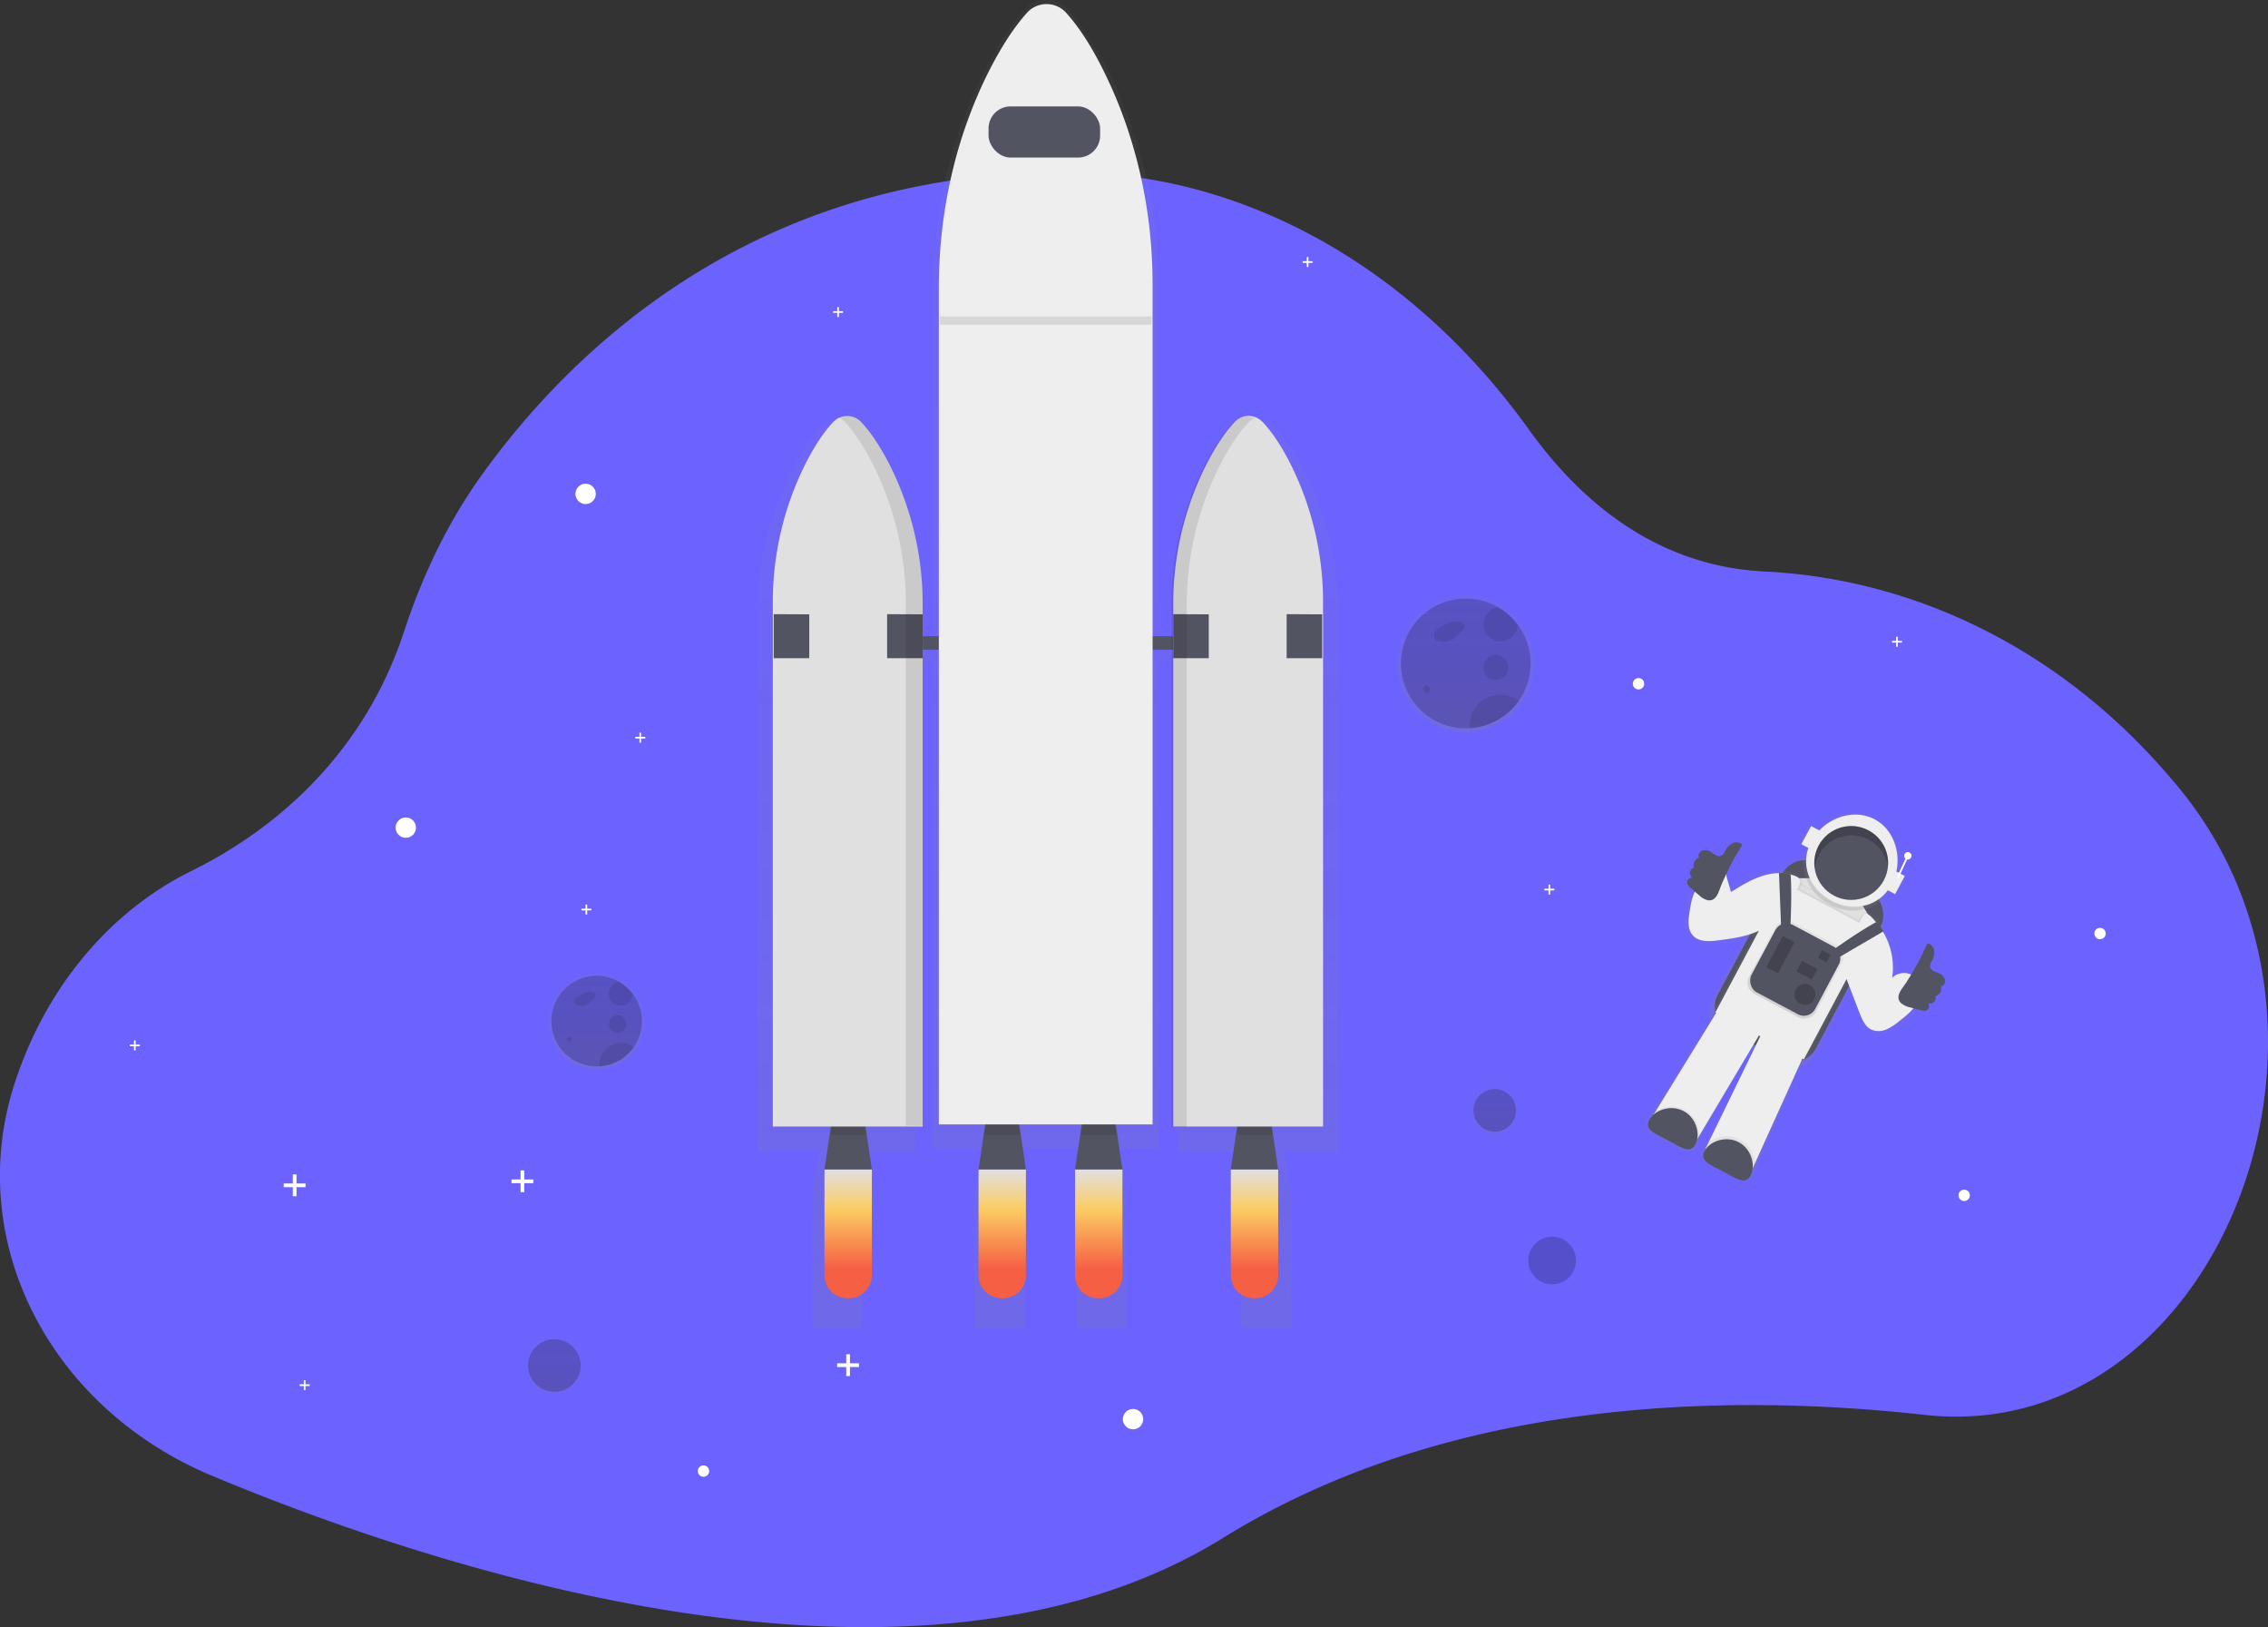 <svg xmlns="http://www.w3.org/2000/svg" xmlns:xlink="http://www.w3.org/1999/xlink" id="a7f037b1-1ba7-4629-8cc3-b3a3163638de" width="1135.18" height="814.22" data-name="Layer 1" viewBox="0 0 1135.18 814.22"><rect x="0" y="0" width="1135.18" height="814.22" fill="#333333" stroke="none"/><defs><linearGradient id="3e46dd13-459a-49e8-af7c-f12b6d999bf6" x1="277.46" x2="277.46" y1="697.11" y2="669.52" gradientUnits="userSpaceOnUse"><stop offset="0" stop-color="gray" stop-opacity=".25"/><stop offset=".54" stop-color="gray" stop-opacity=".12"/><stop offset="1" stop-color="gray" stop-opacity=".1"/></linearGradient><linearGradient id="37af1bda-9495-41fb-8288-207b72e63f4f" x1="748.15" x2="748.15" y1="567.16" y2="544.13" xlink:href="#3e46dd13-459a-49e8-af7c-f12b6d999bf6"/><linearGradient id="ffa80d9d-f94e-4fc6-af50-7242360bd602" x1="556.93" x2="556.93" y1="707.16" y2="42.89" xlink:href="#3e46dd13-459a-49e8-af7c-f12b6d999bf6"/><linearGradient id="2f88a91a-9c1f-46fb-a4ce-c661fb27ae40" x1="456.95" x2="456.95" y1="628.14" y2="692.54" gradientUnits="userSpaceOnUse"><stop offset="0" stop-color="#e0e0e0"/><stop offset=".31" stop-color="#fccc63"/><stop offset=".77" stop-color="#f55f44"/></linearGradient><linearGradient id="05259978-803a-45e8-b8b5-97b552edcb85" x1="534.05" x2="534.05" y1="628.14" y2="692.54" xlink:href="#2f88a91a-9c1f-46fb-a4ce-c661fb27ae40"/><linearGradient id="5c39a74e-5e59-4415-b752-703a3fffee2a" x1="582.35" x2="582.35" y1="628.14" y2="692.54" xlink:href="#2f88a91a-9c1f-46fb-a4ce-c661fb27ae40"/><linearGradient id="d7f6cccc-6a0f-4e3d-828b-6d7dc4b7481b" x1="660.3" x2="660.3" y1="628.14" y2="692.54" xlink:href="#2f88a91a-9c1f-46fb-a4ce-c661fb27ae40"/><linearGradient id="d8b67709-3c19-4550-a3e0-86074d811eb7" x1="766.05" x2="766.05" y1="409.23" y2="340.57" xlink:href="#3e46dd13-459a-49e8-af7c-f12b6d999bf6"/><linearGradient id="3e509778-a030-4d68-b2a4-c64a3ac4f253" x1="331.05" x2="331.05" y1="577.85" y2="529.94" xlink:href="#3e46dd13-459a-49e8-af7c-f12b6d999bf6"/><linearGradient id="8106a0a8-6eb7-4dbb-9969-62b3885817e2" x1="1089.71" x2="1089.71" y1="391.13" y2="291.42" gradientTransform="translate(1273.91 -565.8) rotate(90)" xlink:href="#3e46dd13-459a-49e8-af7c-f12b6d999bf6"/><linearGradient id="e60b1eb1-24c6-4ffa-b9e3-ca42930483a3" x1="1089.71" x2="1089.71" y1="446.08" y2="303.08" gradientTransform="translate(131.08 -289.39) rotate(28.03)" xlink:href="#3e46dd13-459a-49e8-af7c-f12b6d999bf6"/><linearGradient id="d0ce0e06-e5c2-44aa-bb47-05706c8ef26f" x1="1090.01" x2="1090.01" y1="308.91" y2="259.34" gradientTransform="translate(131.08 -289.39) rotate(28.03)" xlink:href="#3e46dd13-459a-49e8-af7c-f12b6d999bf6"/><linearGradient id="a4a35fa4-778a-4359-8c4d-261def49668d" x1="1074.15" x2="1074.15" y1="451.93" y2="433.7" gradientTransform="translate(131.08 -289.39) rotate(28.03)" xlink:href="#3e46dd13-459a-49e8-af7c-f12b6d999bf6"/><linearGradient id="4bbacd58-6e16-4c21-836d-548c96a127a7" x1="1105.64" x2="1105.64" y1="451.93" y2="433.7" gradientTransform="translate(131.08 -289.39) rotate(28.03)" xlink:href="#3e46dd13-459a-49e8-af7c-f12b6d999bf6"/><linearGradient id="eb70dcce-e6f3-4a8b-b07f-dae47734eaed" x1="1090.3" x2="1090.3" y1="366.06" y2="325.24" gradientTransform="translate(1276.74 -562.25) rotate(90)" xlink:href="#3e46dd13-459a-49e8-af7c-f12b6d999bf6"/></defs><title>outer space</title><path fill="#6c63ff" d="M1023.41,751.25a140,140,0,0,1-27.7-.36c-101.12-11.19-238.82-8-351.07,61.54C489.4,908.6,246.11,826.27,138.79,781.48c-82-34.21-124.58-118-99-196.65q.54-1.66,1.12-3.33C57,534.76,88.76,498.18,128.09,478.79c34.28-16.9,84.33-52.19,106.6-120,9.2-28,21.82-54.33,38.21-77.3,43.89-61.51,135.77-153,293.79-152.43a254.71,254.71,0,0,1,81.41,13.78c57.73,19.68,109.87,59.67,149.63,115.1,25.37,35.37,63.39,68.23,117.82,70.92,75.54,3.74,147.63,38.91,201.71,101.5,1.56,1.8,3.1,3.61,4.64,5.44C1218.19,550.44,1151.31,740.07,1023.41,751.25Z" transform="translate(-32.41 -42.89)"/><g opacity=".7"><circle cx="277.46" cy="683.31" r="13.8" fill="url(#3e46dd13-459a-49e8-af7c-f12b6d999bf6)"/></g><circle cx="277.46" cy="683.31" r="13.18" opacity=".2"/><circle cx="203.11" cy="414.14" r="5.1" fill="#fff"/><circle cx="567.11" cy="710.14" r="5.1" fill="#fff"/><circle cx="352.11" cy="736.14" r="2.85" fill="#fff"/><circle cx="983.11" cy="598.14" r="2.85" fill="#fff"/><circle cx="820.11" cy="342.14" r="2.85" fill="#fff"/><circle cx="1051.11" cy="467.14" r="2.85" fill="#fff"/><circle cx="293.11" cy="247.14" r="5.1" fill="#fff"/><polygon fill="#fff" points="152.94 592.21 148.4 592.21 148.4 587.67 146.55 587.67 146.55 592.21 142.01 592.21 142.01 594.06 146.55 594.06 146.55 598.59 148.4 598.59 148.4 594.06 152.94 594.06 152.94 592.21"/><polygon fill="#fff" points="266.94 590.21 262.4 590.21 262.4 585.67 260.55 585.67 260.55 590.21 256.01 590.21 256.01 592.06 260.55 592.06 260.55 596.59 262.4 596.59 262.4 592.06 266.94 592.06 266.94 590.21"/><polygon fill="#fff" points="429.94 682.21 425.4 682.21 425.4 677.67 423.55 677.67 423.55 682.21 419.01 682.21 419.01 684.06 423.55 684.06 423.55 688.59 425.4 688.59 425.4 684.06 429.94 684.06 429.94 682.21"/><polygon fill="#fff" points="656.97 130.71 654.9 130.71 654.9 128.64 654.06 128.64 654.06 130.71 651.99 130.71 651.99 131.55 654.06 131.55 654.06 133.62 654.9 133.62 654.9 131.55 656.97 131.55 656.97 130.71"/><polygon fill="#fff" points="951.97 320.71 949.9 320.71 949.9 318.64 949.06 318.64 949.06 320.71 946.99 320.71 946.99 321.55 949.06 321.55 949.06 323.62 949.9 323.62 949.9 321.55 951.97 321.55 951.97 320.71"/><polygon fill="#fff" points="777.97 444.71 775.9 444.71 775.9 442.64 775.06 442.64 775.06 444.71 772.99 444.71 772.99 445.55 775.06 445.55 775.06 447.62 775.9 447.62 775.9 445.55 777.97 445.55 777.97 444.71"/><polygon fill="#fff" points="69.97 522.71 67.9 522.71 67.9 520.64 67.06 520.64 67.06 522.71 64.99 522.71 64.99 523.55 67.06 523.55 67.06 525.62 67.9 525.62 67.9 523.55 69.97 523.55 69.97 522.71"/><polygon fill="#fff" points="154.97 692.71 152.9 692.71 152.9 690.64 152.06 690.64 152.06 692.71 149.99 692.71 149.99 693.55 152.06 693.55 152.06 695.62 152.9 695.62 152.9 693.55 154.97 693.55 154.97 692.71"/><polygon fill="#fff" points="421.97 155.71 419.9 155.71 419.9 153.64 419.06 153.64 419.06 155.71 416.99 155.71 416.99 156.55 419.06 156.55 419.06 158.62 419.9 158.62 419.9 156.55 421.97 156.55 421.97 155.71"/><polygon fill="#fff" points="295.97 454.71 293.9 454.71 293.9 452.64 293.06 452.64 293.06 454.71 290.99 454.71 290.99 455.55 293.06 455.55 293.06 457.62 293.9 457.62 293.9 455.55 295.97 455.55 295.97 454.71"/><polygon fill="#fff" points="322.97 368.71 320.9 368.71 320.9 366.64 320.06 366.64 320.06 368.71 317.99 368.71 317.99 369.55 320.06 369.55 320.06 371.62 320.9 371.62 320.9 369.55 322.97 369.55 322.97 368.71"/><g opacity=".7"><circle cx="748.15" cy="555.65" r="11.52" fill="url(#37af1bda-9495-41fb-8288-207b72e63f4f)"/></g><circle cx="748.15" cy="555.65" r="10.67" opacity=".2"/><circle cx="776.88" cy="630.76" r="11.93" opacity=".2"/><g opacity=".7"><path fill="url(#ffa80d9d-f94e-4fc6-af50-7242360bd602)" d="M702.38,349.92a154.82,154.82,0,0,0-17.5-72c-5.49-10.44-10.5-16.92-14.35-20.91a10.25,10.25,0,0,0-11.75-2.26,10.57,10.57,0,0,0-4.11,2.65c-5.21,5.4-9.92,12.54-14,20.13a155.43,155.43,0,0,0-18.37,74v15.49h-9.93V187c0-37.72-8.44-74.93-25-107.93-7.84-15.64-15-25.36-20.49-31.33a14.21,14.21,0,0,0-21.35,0c-7.44,8.09-14.16,18.79-20,30.16-17.39,33.72-26.22,72-26.22,110.82V366.94h-8.58V350.71a155.43,155.43,0,0,0-18.37-74c-4.11-7.59-8.82-14.73-14-20.13a10.26,10.26,0,0,0-12-2.19l.36.2a10.61,10.61,0,0,0-3.35,2.34c-3.86,4-8.86,10.47-14.35,20.91a154.82,154.82,0,0,0-17.5,72v269h30.65L438.78,641v66.13h25.06V641l-3.35-22.12h30.2v-245h8.58V617.82h24.47L520.23,641v66.13h25.06V641l-3.51-23.21h33L571.25,641v66.13h25.06V641l-3.51-23.21h19.54V373.91h9.93V619.28h8.06v-.37h26.62L653.6,641v66.13h25.06V641l-3.35-22.12h27.07Z" transform="translate(-32.41 -42.89)"/></g><polygon fill="#535461" points="436.4 585.25 412.67 585.25 416.91 556.44 432.16 556.44 436.4 585.25"/><g opacity=".1"><polygon points="415.73 567.88 433.34 567.88 432.16 559.83 416.91 559.83 415.73 567.88"/></g><polygon fill="#535461" points="639.75 585.25 616.03 585.25 620.26 556.44 635.52 556.44 639.75 585.25"/><g opacity=".1"><polygon points="619.08 567.88 636.7 567.88 635.52 559.83 620.26 559.83 619.08 567.88"/></g><polygon fill="#535461" points="513.5 585.25 489.78 585.25 494.01 556.44 509.27 556.44 513.5 585.25"/><g opacity=".1"><polygon points="492.83 567.88 510.45 567.88 509.27 559.83 494.01 559.83 492.83 567.88"/></g><polygon fill="#535461" points="561.8 585.25 538.08 585.25 542.31 556.44 557.56 556.44 561.8 585.25"/><g opacity=".1"><polygon points="541.13 567.88 558.75 567.88 557.56 559.83 542.31 559.83 541.13 567.88"/></g><rect width="169.46" height="6.78" x="436.4" y="318.35" fill="#535461"/><path fill="#e0e0e0" d="M664.46,254.16a9.55,9.55,0,0,0-14.16,0c-4.93,5.26-9.39,12.21-13.28,19.6a154.84,154.84,0,0,0-17.39,72V606.6h75V344.66a154.27,154.27,0,0,0-16.57-70.14C672.85,264.36,668.11,258,664.46,254.16Z" transform="translate(-32.41 -42.89)"/><path fill="#e0e0e0" d="M449.39,254.16a9.55,9.55,0,0,1,14.16,0c4.93,5.26,9.39,12.21,13.28,19.6a154.84,154.84,0,0,1,17.39,72V606.6h-75V344.66a154.27,154.27,0,0,1,16.57-70.14C441,264.36,445.74,258,449.39,254.16Z" transform="translate(-32.41 -42.89)"/><polygon fill="#535461" points="387.25 307.33 405.05 307.42 405.05 329.36 387.25 329.36 387.25 307.33"/><polygon fill="#535461" points="444.02 307.33 461.82 307.42 461.82 329.36 444.02 329.36 444.02 307.33"/><polygon fill="#535461" points="587.22 307.33 605.01 307.42 605.01 329.36 587.22 329.36 587.22 307.33"/><polygon fill="#535461" points="643.99 307.33 661.78 307.42 661.78 329.36 643.99 329.36 643.99 307.33"/><g opacity=".1"><path d="M476.84,273.42c-3.89-7.39-8.35-14.34-13.28-19.6a9.52,9.52,0,0,0-11.33-2.13,10.11,10.11,0,0,1,2.86,2.13c4.93,5.26,9.39,12.21,13.28,19.6a154.84,154.84,0,0,1,17.39,72v260.8h8.47V345.43A154.84,154.84,0,0,0,476.84,273.42Z" transform="translate(-32.41 -42.89)"/></g><g opacity=".1"><path d="M643.8,274.14c3.89-7.39,8.35-14.34,13.28-19.6a10.07,10.07,0,0,1,3.28-2.34,9.54,9.54,0,0,0-10.9,2.34c-4.93,5.26-9.39,12.21-13.28,19.6a154.84,154.84,0,0,0-17.39,72V607h7.63V346.16A154.84,154.84,0,0,1,643.8,274.14Z" transform="translate(-32.41 -42.89)"/></g><path fill="url(#2f88a91a-9c1f-46fb-a4ce-c661fb27ae40)" d="M457.27,692.54h-.65A11.54,11.54,0,0,1,445.08,681V628.14h23.72V681A11.54,11.54,0,0,1,457.27,692.54Z" transform="translate(-32.41 -42.89)"/><path fill="url(#05259978-803a-45e8-b8b5-97b552edcb85)" d="M534.38,692.54h-.65A11.54,11.54,0,0,1,522.19,681V628.14h23.72V681A11.54,11.54,0,0,1,534.38,692.54Z" transform="translate(-32.41 -42.89)"/><path fill="url(#5c39a74e-5e59-4415-b752-703a3fffee2a)" d="M582.67,692.54H582A11.54,11.54,0,0,1,570.49,681V628.14h23.72V681A11.54,11.54,0,0,1,582.67,692.54Z" transform="translate(-32.41 -42.89)"/><path fill="url(#d7f6cccc-6a0f-4e3d-828b-6d7dc4b7481b)" d="M660.63,692.54H660A11.54,11.54,0,0,1,648.44,681V628.14h23.72V681A11.54,11.54,0,0,1,660.63,692.54Z" transform="translate(-32.41 -42.89)"/><path fill="#eee" d="M566.34,49.64a13.2,13.2,0,0,0-20.21,0c-7,7.88-13.41,18.3-19,29.37-16.47,32.84-24.82,70.12-24.82,107.92V605.54h107V185.25c0-36.73-8-73-23.64-105.1C578.32,64.92,571.55,55.45,566.34,49.64Z" transform="translate(-32.41 -42.89)"/><rect width="55.84" height="25.59" x="494.79" y="53.25" fill="#535461" rx="11" ry="11"/><g opacity=".1"><rect width="105.91" height="4.11" x="470.48" y="158.35"/></g><path fill="url(#d8b67709-3c19-4550-a3e0-86074d811eb7)" d="M793.45,354.22h0a34.65,34.65,0,0,0-10.23-9.05h0A34.33,34.33,0,1,0,766,409.23c.73,0,1.46,0,2.17-.07a34.33,34.33,0,0,0,25.23-54.93Z" transform="translate(-32.41 -42.89)"/><path d="M798.5,374.9a32.45,32.45,0,0,1-30.4,32.38c-.68,0-1.37.07-2.06.07a32.45,32.45,0,1,1,16.23-60.56h0a32.76,32.76,0,0,1,9.67,8.56h0A32.28,32.28,0,0,1,798.5,374.9Z" opacity=".2" transform="translate(-32.41 -42.89)"/><path d="M758.06,354.31a35.32,35.32,0,0,0-4.84,2.55,7.66,7.66,0,0,0-2.59,2.32,3,3,0,0,0-.07,3.3c.79,1.08,2.31,1.25,3.65,1.32a6.92,6.92,0,0,0,6.63-2.19l2.79-2.53c1-.88,2-2.09,1.61-3.32a2.94,2.94,0,0,0-2.37-1.6,9.84,9.84,0,0,0-7,1.23" opacity=".1" transform="translate(-32.41 -42.89)"/><g opacity=".1"><circle cx="714" cy="344.82" r="1.71"/></g><g opacity=".1"><circle cx="748.72" cy="334" r="6.26"/></g><g opacity=".1"><path d="M792,355.35h0a8.54,8.54,0,1,1-9.67-8.56h0A32.76,32.76,0,0,1,792,355.35Z" transform="translate(-32.41 -42.89)"/></g><g opacity=".1"><path d="M792.58,393.58a32.37,32.37,0,0,1-24.47,13.7c0-.44-.06-.9-.06-1.35a15.37,15.37,0,0,1,24.54-12.34Z" transform="translate(-32.41 -42.89)"/></g><path fill="url(#3e509778-a030-4d68-b2a4-c64a3ac4f253)" d="M350.17,539.47h0a24.18,24.18,0,0,0-7.14-6.32h0a24,24,0,1,0-12,44.7c.51,0,1,0,1.52-.05a23.95,23.95,0,0,0,17.6-38.33Z" transform="translate(-32.41 -42.89)"/><path d="M353.69,553.9a22.64,22.64,0,0,1-21.21,22.59c-.47,0-1,0-1.43,0a22.64,22.64,0,1,1,11.32-42.25h0a22.85,22.85,0,0,1,6.74,6h0A22.52,22.52,0,0,1,353.69,553.9Z" opacity=".2" transform="translate(-32.41 -42.89)"/><path d="M325.47,539.54a24.64,24.64,0,0,0-3.38,1.78,5.35,5.35,0,0,0-1.8,1.62,2.12,2.12,0,0,0,0,2.31,3.24,3.24,0,0,0,2.55.92,4.83,4.83,0,0,0,4.62-1.53l1.95-1.77c.68-.61,1.42-1.46,1.12-2.32a2.05,2.05,0,0,0-1.65-1.12,6.86,6.86,0,0,0-4.87.86" opacity=".1" transform="translate(-32.41 -42.89)"/><g opacity=".1"><circle cx="284.93" cy="519.94" r="1.19"/></g><g opacity=".1"><circle cx="309.16" cy="512.4" r="4.37"/></g><g opacity=".1"><path d="M349.12,540.26h0a6,6,0,1,1-6.75-6h0A22.85,22.85,0,0,1,349.12,540.26Z" transform="translate(-32.41 -42.89)"/></g><g opacity=".1"><path d="M349.56,566.93a22.58,22.58,0,0,1-17.08,9.56c0-.31,0-.63,0-.95a10.73,10.73,0,0,1,17.12-8.61Z" transform="translate(-32.41 -42.89)"/></g><g id="120a17ce-273b-43da-a1c3-5a7a07668078" data-name="&lt;Rectangle&gt;"><rect width="99.71" height="58.9" x="882.78" y="494.46" fill="url(#8106a0a8-6eb7-4dbb-9969-62b3885817e2)" rx="13" ry="13" transform="translate(-0.48 1058.1) rotate(-61.97)"/></g><rect id="3be746d1-66dc-490a-854a-a7ffe100c0cf" width="55.91" height="95.03" x="904.96" y="476.27" fill="#535461" data-name="&lt;Rectangle&gt;" rx="13" ry="13" transform="translate(323.12 -419.83) rotate(28.03)"/><polyline id="2477f0b4-bd43-45e3-9b10-09d9927ab34c" fill="none" points="837.69 539.42 859.49 551.02 842.47 570.06" data-name="&lt;Path&gt;"/><g id="be3600ea-5c4f-48a4-9352-e6041bab2a7f" data-name="&lt;Group&gt;"><polygon fill="#e0e0e0" points="927.05 467.07 898.55 452.64 895.52 439.52 937.95 461.13 927.05 467.07"/></g><g id="77ab2e50-c39a-4f15-85d2-308a55fd3596" data-name="&lt;Group&gt;"><polygon fill="#e0e0e0" points="937.58 461.83 895.55 439.46 906.33 439.44 931.46 451.77 937.58 461.83"/></g><path fill="url(#e60b1eb1-24c6-4ffa-b9e3-ca42930483a3)" d="M994.67,533.16c-3-3.88-9.65-4.3-12.95-.83,1.54-10.1-2-20.88-9-28.65-1.16-1.29-4.31-5-6.07-4.34a9.77,9.77,0,0,0-4,3.95l-29.56-15.73.59-1.1c2.27-4.31-1.09-6.28-5.8-7.5a26.19,26.19,0,0,0-12.52,0c-6.53,1.55-12.33,5-18,8.43l-2.48-8a3.43,3.43,0,0,0-1.49-2.27,3.39,3.39,0,0,0-2.82.41c-4,1.89-8.13,3.91-10.71,7.42s-3.23,7.9-3.85,12.16-1.57,10,1.38,13.17c3.17,3.41,7.19,5.75,11.78,5.24,7.19-.8,14.59-1.67,21.07-4.57l-20,37.55.44.24-33.3,53.85,24.24,12.74L913,560.62l.71.38-28.46,56.27,24.53,13.21,26-57.74.76.41,20.19-37.93.36.89,6.62,16.32c1.38,3.4,3,7.11,6.41,8.69,2.42,1.14,6.66-1.68,9.1-2.63a27.88,27.88,0,0,0,6.6-4.11c3.42-2.61,6.93-5.31,9-9S997.39,536.63,994.67,533.16Z" transform="translate(-32.41 -42.89)"/><path fill="#eee" d="M991.95,532.82a8.54,8.54,0,0,0-12.48-.62,34.69,34.69,0,0,0-8.27-28.07c-1.1-1.25-3.59-4.58-5.29-3.92-.8.31-1.95,2.57-2.88,4.47l-31.23-16.62.59-1.09c2.25-4.27.52-5.38-4-6.51a24.79,24.79,0,0,0-12.08.23c-6.32,1.62-12,5.12-17.5,8.57l-2.28-7.86a2.44,2.44,0,0,0-4.13-1.77c-3.87,1.92-7.9,4-10.44,7.47s-3.23,7.82-3.89,12-1.11,8.84,1.68,11.92c3,3.31,8.21,3,12.65,2.43,6.95-.89,14.1-1.86,20.38-4.81L891,549.48l.42.23-32.91,53.5L880.68,615l32.1-53.93.68.36L886,617.84l22.6,12,25.93-57.22.73.39,21.39-40.19.33.87,6.14,16c1.28,3.32,2.83,7,6.06,8.46a9.42,9.42,0,0,0,7.46-.17,27.93,27.93,0,0,0,6.43-4.15c3.34-2.62,6.76-5.33,8.86-9S994.52,536.2,991.95,532.82Z" transform="translate(-32.41 -42.89)"/><path id="72e3527e-e5db-4568-97e7-f484fad3f9bc" fill="#535461" d="M904.38,465.48a4.32,4.32,0,0,0-4.91-.61,8.55,8.55,0,0,0-3.56,3.8,5,5,0,0,1-1.91,2.4,3.08,3.08,0,0,1-2.57-.14,17.27,17.27,0,0,1-2.23-1.43,5.64,5.64,0,0,0-4.51-1.1c-1.54.43-2.67,2.34-1.84,3.71a3.78,3.78,0,0,0-2.54,4.95,2.85,2.85,0,0,0-.86,5.05,2.4,2.4,0,0,0-2.55,2.82,4.56,4.56,0,0,0,1.56,2.11q2.15,1.94,4.36,3.81a9.72,9.72,0,0,0,4.4,2.52c4.46.76,5.53-4.79,6.81-7.77q2.87-6.69,6.34-13.11C900.72,471.84,904.55,465.66,904.38,465.48Z" data-name="&lt;Path&gt;" transform="translate(-32.41 -42.89)"/><path id="b806b0b3-4dfd-4bac-8fe7-15848061fff1" fill="#535461" d="M997.29,514.94a4.32,4.32,0,0,1,3.25,3.73,8.55,8.55,0,0,1-1.17,5.08,5,5,0,0,0-.92,2.92,3.08,3.08,0,0,0,1.55,2,17.27,17.27,0,0,0,2.43,1.05,5.64,5.64,0,0,1,3.43,3.13c.5,1.52-.45,3.52-2,3.6a3.78,3.78,0,0,1-2.69,4.87,2.85,2.85,0,0,1-3.71,3.54,2.4,2.4,0,0,1-.92,3.69,4.56,4.56,0,0,1-2.62-.12q-2.81-.7-5.6-1.49a9.72,9.72,0,0,1-4.55-2.24c-3.12-3.27.89-7.27,2.64-10q3.95-6.12,7.34-12.58C994.06,521.52,997,514.89,997.29,514.94Z" data-name="&lt;Path&gt;" transform="translate(-32.41 -42.89)"/><path fill="url(#d0ce0e06-e5c2-44aa-bb47-05706c8ef26f)" d="M987.38,481.25,983,478.89c2.51-11-2-22.08-11.62-27.2s-21.32-2.69-29,5.55l-4.32-2.3-5.31,10,3.69,2c-4,11.31,1.1,22.92,11.7,28.56s23.06,3.37,30.22-6.24l3.8,2Z" transform="translate(-32.41 -42.89)"/><path fill="#eee" d="M985.81,481.22,981.6,479c2.19-10.08-1.75-21.27-10.88-26.13S950.11,451,943,458.42l-4.1-2.18L934,465.32l3.51,1.87C934,477.52,939,488.27,949,493.63s21.76,3.48,28.34-5.25l3.61,1.92Z" transform="translate(-32.41 -42.89)"/><circle id="d09b032d-f59e-4094-835e-1185c353b985" cx="958.95" cy="474.7" r="18.48" fill="#535461" data-name="&lt;Path&gt;" transform="translate(56.91 1055.23) rotate(-61.97)"/><g id="930da26e-2b9d-497b-a9f8-4867c333fccf" data-name="&lt;Group&gt;"><path fill="url(#a4a35fa4-778a-4359-8c4d-261def49668d)" d="M881.78,616.33c-2.9,5.45-8,1.55-14.86-2.11s-12.95-5.7-10-11.15,11.71-8.55,18.59-4.89S884.68,610.89,881.78,616.33Z" transform="translate(-32.41 -42.89)"/></g><g id="7439a555-f455-4d6e-80e5-d8324011691c" data-name="&lt;Group&gt;"><path fill="url(#4bbacd58-6e16-4c21-836d-548c96a127a7)" d="M909.58,631.13c-2.9,5.45-8,1.55-14.86-2.11s-12.95-5.7-10-11.15,11.71-8.55,18.59-4.89S912.48,625.68,909.58,631.13Z" transform="translate(-32.41 -42.89)"/></g><path id="f58d5d8c-bdc7-4a7b-8d94-9019addd01f0" fill="#535461" d="M881,615.55c-2.65,5-7.36,1.39-13.73-2s-12-5.29-9.33-10.27,10.78-7.8,17.15-4.41S883.67,610.56,881,615.55Z" data-name="&lt;Path&gt;" transform="translate(-32.41 -42.89)"/><path id="8d12e46c-b87e-4826-92a2-86cb9c658536" fill="#535461" d="M908.61,631.13c-2.65,5-7.36,1.39-13.73-2s-12-5.29-9.33-10.27,10.78-7.8,17.15-4.41S911.26,626.15,908.61,631.13Z" data-name="&lt;Path&gt;" transform="translate(-32.41 -42.89)"/><g id="e2d201e7-e0a6-4ab0-9cc6-f410be4613d6" data-name="&lt;Rectangle&gt;"><rect width="40.82" height="37.9" x="910.68" y="509.09" fill="url(#eb70dcce-e6f3-4a8b-b07f-dae47734eaed)" rx="6.38" ry="6.38" transform="translate(-4.95 1058.93) rotate(-61.97)"/></g><rect id="125b74a4-9939-48a3-b844-5eca3da90ec3" width="36.17" height="38.29" x="912.93" y="508.86" fill="#535461" data-name="&lt;Rectangle&gt;" rx="6.38" ry="6.38" transform="translate(324.88 -418.44) rotate(28.03)"/><rect id="b5c7490a-0616-40d3-b8db-e5d72bbe41f3" width="6.63" height="17.67" x="920.23" y="511.76" data-name="&lt;Rectangle&gt;" opacity=".2" transform="translate(320.52 -415.8) rotate(28.03)"/><rect id="14260621-e028-434f-a39d-38039d4741f6" width="8.72" height="5.97" x="932.52" y="525.39" data-name="&lt;Rectangle&gt;" opacity=".2" transform="translate(325.74 -421.16) rotate(28.03)"/><rect id="481ec607-14b4-484c-9769-eb1e4aed6d47" width="4.82" height="4.29" x="943.17" y="519.22" data-name="&lt;Rectangle&gt;" opacity=".2" transform="translate(323.47 -426.06) rotate(28.03)"/><circle id="5278424b-7bd8-4d10-a3b8-6fcbdbf45b93" cx="935.79" cy="540.45" r="5.25" data-name="&lt;Path&gt;" opacity=".2" transform="translate(-13.41 1069.65) rotate(-61.97)"/><path id="ab51a840-1ab9-4714-a06f-d1bf772b53d4" d="M967.77,463.08a18.45,18.45,0,0,1,9.57,13.42,18.48,18.48,0,1,0-36.64,1.08,18.48,18.48,0,0,1,27.07-14.5Z" data-name="&lt;Path&gt;" opacity=".2" transform="translate(-32.41 -42.89)"/><rect width=".92" height="11.98" x="984.33" y="470.56" fill="#fff" transform="translate(259.03 -412.61) rotate(24.85)"/><circle cx="987.31" cy="471.12" r="1.84" fill="#fff" transform="translate(112.5 1126.15) rotate(-65.15)"/><path fill="#535461" d="M922.83,479.81l1.12,28.34,4.54-.8s.93-16.07.17-26.79A11.28,11.28,0,0,0,922.83,479.81Z" transform="translate(-32.41 -42.89)"/><path fill="#535461" d="M975,509l-24.49,14.3-1.77-4.25s13.23-9.59,22.67-14.72C973.75,505.74,975,509,975,509Z" transform="translate(-32.41 -42.89)"/></svg>